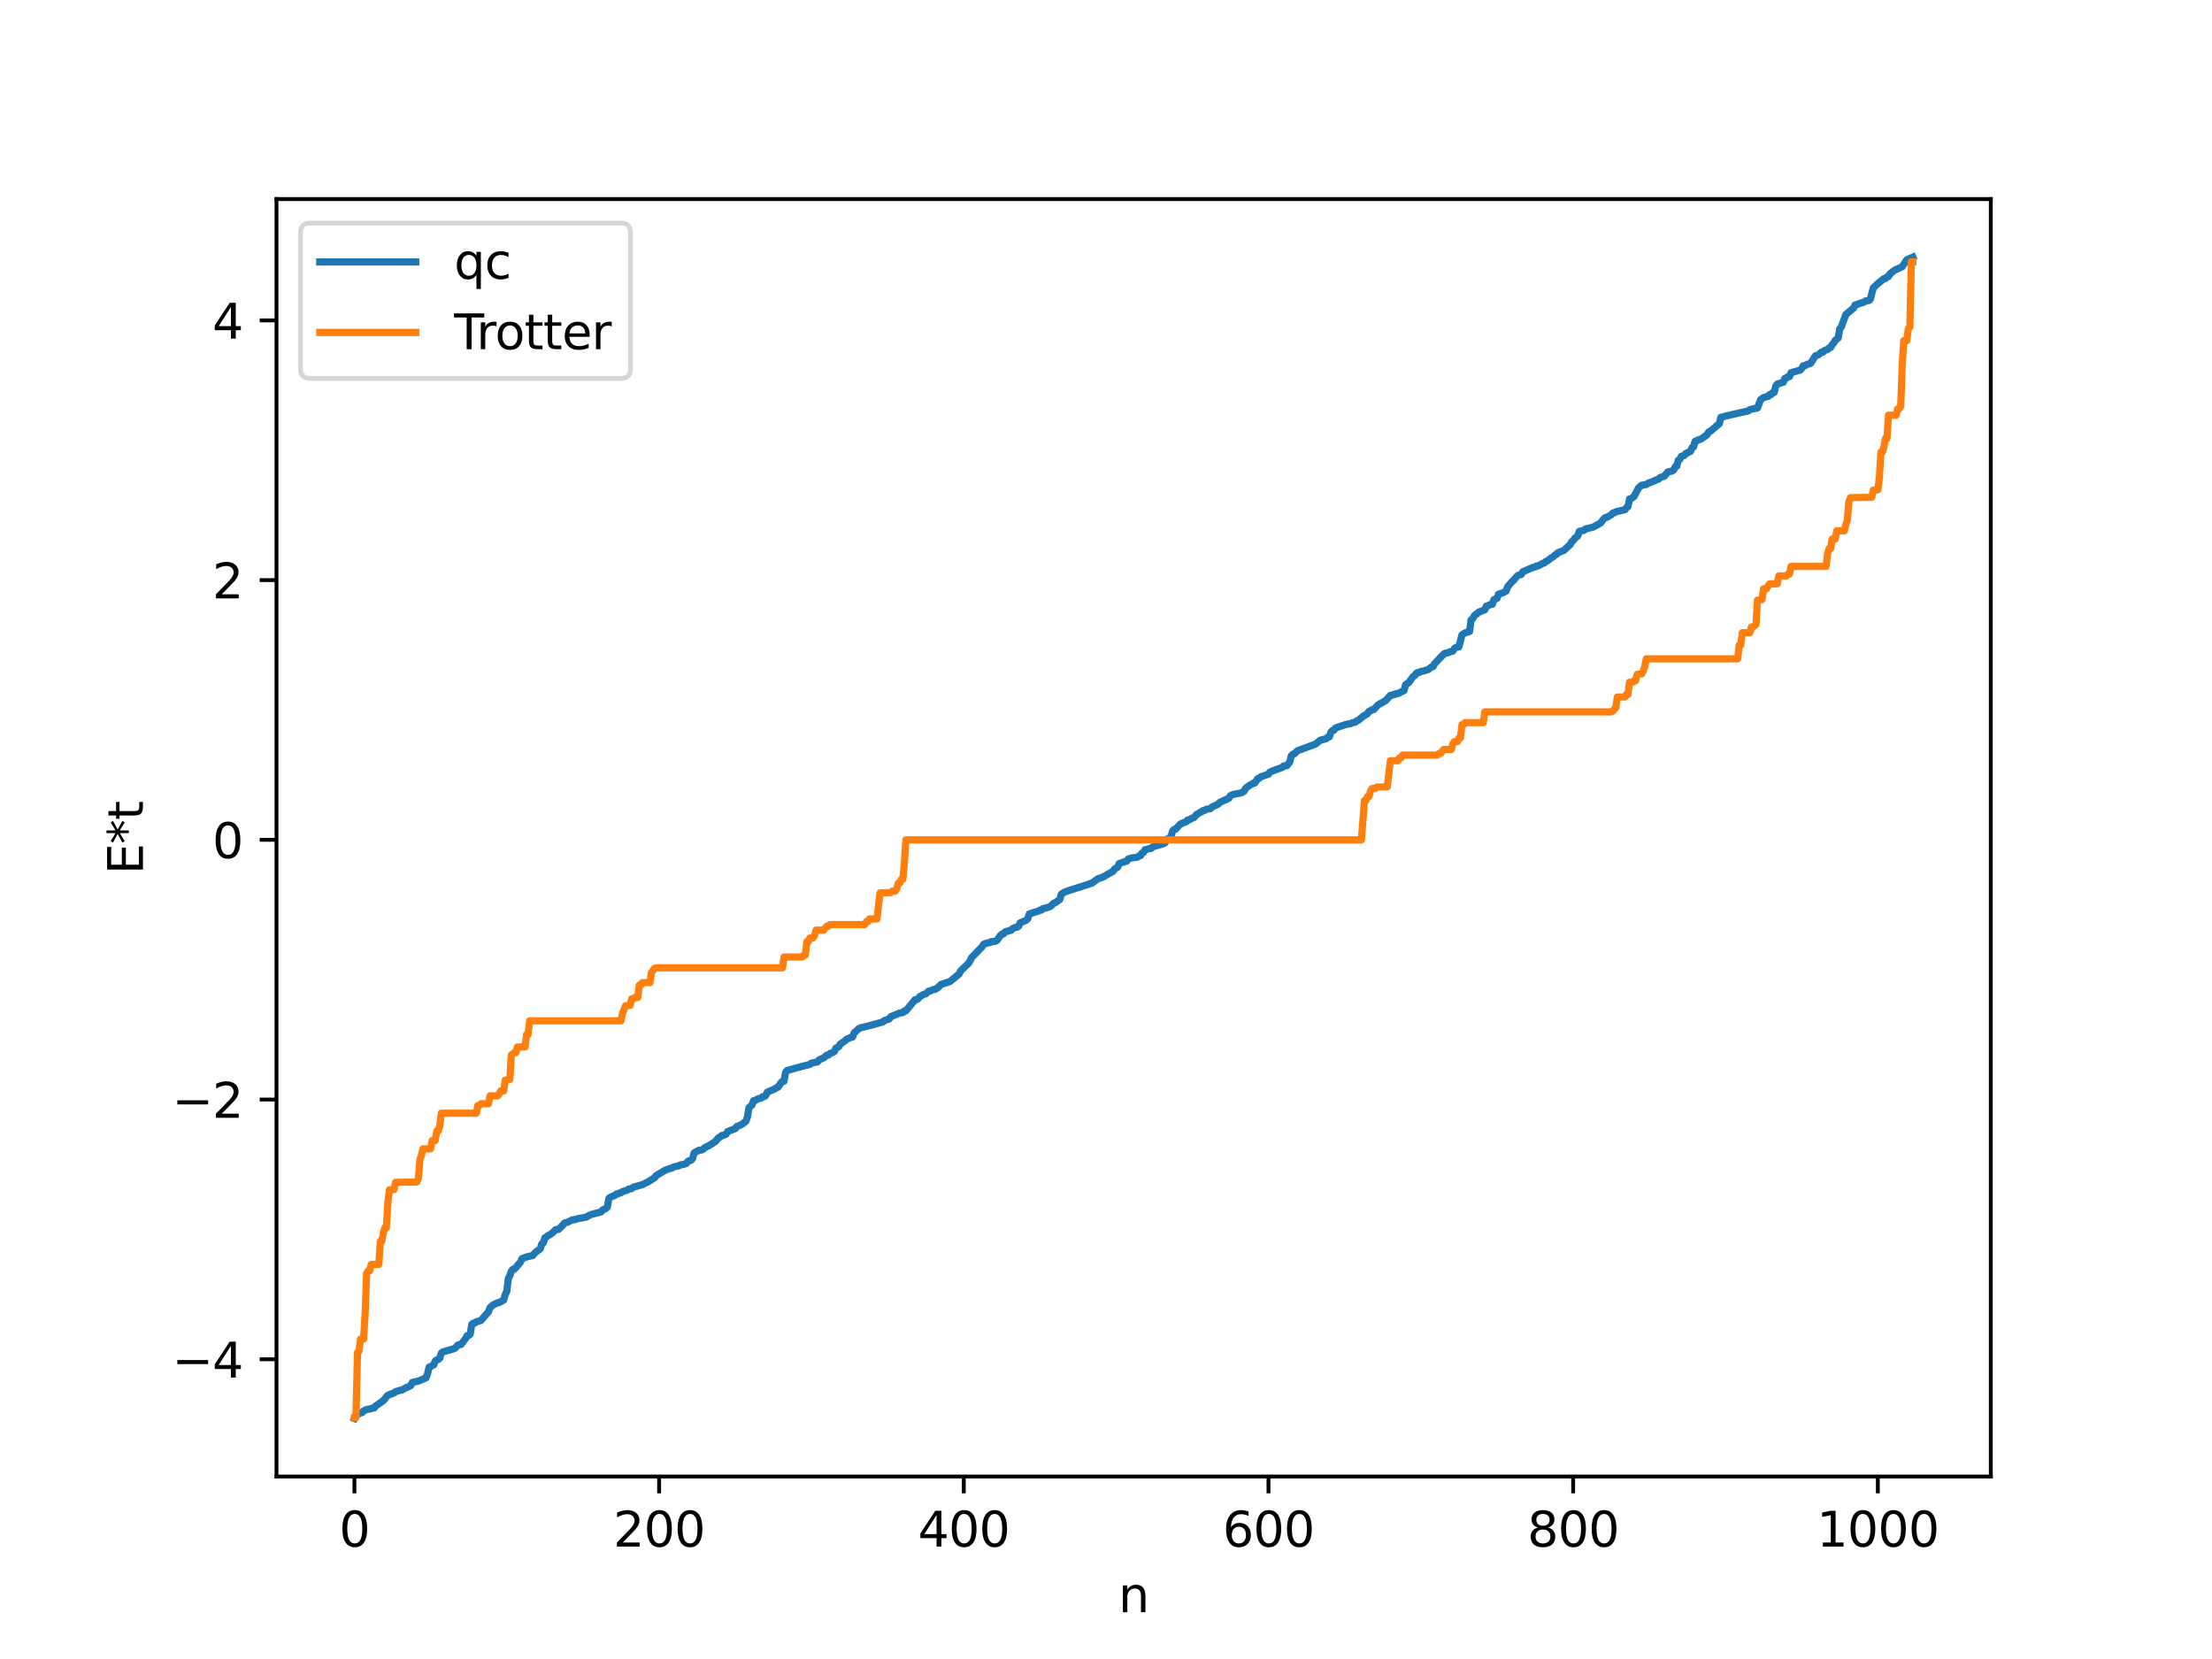 <?xml version="1.0" encoding="utf-8" standalone="no"?>
<!DOCTYPE svg PUBLIC "-//W3C//DTD SVG 1.1//EN"
  "http://www.w3.org/Graphics/SVG/1.1/DTD/svg11.dtd">
<svg xmlns:xlink="http://www.w3.org/1999/xlink" width="460.8pt" height="345.6pt" viewBox="0 0 460.8 345.6" xmlns="http://www.w3.org/2000/svg" version="1.1">
 <defs>
  <style type="text/css">*{stroke-linejoin: round; stroke-linecap: butt}</style>
 </defs>
 <g id="figure_1">
  <g id="patch_1">
   <path d="M 0 345.6 
L 460.8 345.6 
L 460.8 0 
L 0 0 
z
" style="fill: #ffffff"/>
  </g>
  <g id="axes_1">
   <g id="patch_2">
    <path d="M 57.6 307.584 
L 414.72 307.584 
L 414.72 41.472 
L 57.6 41.472 
z
" style="fill: #ffffff"/>
   </g>
   <g id="matplotlib.axis_1">
    <g id="xtick_1">
     <g id="line2d_1">
      <defs>
       <path id="m183172bb69" d="M 0 0 
L 0 3.5 
" style="stroke: #000000; stroke-width: 0.8"/>
      </defs>
      <g>
       <use xlink:href="#m183172bb69" x="73.833" y="307.584" style="stroke: #000000; stroke-width: 0.8"/>
      </g>
     </g>
     <g id="text_1">
      <!-- 0 -->
      <g transform="translate(70.651 322.182) scale(0.1 -0.1)">
       <defs>
        <path id="DejaVuSans-30" d="M 2034 4250 
Q 1547 4250 1301 3770 
Q 1056 3291 1056 2328 
Q 1056 1369 1301 889 
Q 1547 409 2034 409 
Q 2525 409 2770 889 
Q 3016 1369 3016 2328 
Q 3016 3291 2770 3770 
Q 2525 4250 2034 4250 
z
M 2034 4750 
Q 2819 4750 3233 4129 
Q 3647 3509 3647 2328 
Q 3647 1150 3233 529 
Q 2819 -91 2034 -91 
Q 1250 -91 836 529 
Q 422 1150 422 2328 
Q 422 3509 836 4129 
Q 1250 4750 2034 4750 
z
" transform="scale(0.016)"/>
       </defs>
       <use xlink:href="#DejaVuSans-30"/>
      </g>
     </g>
    </g>
    <g id="xtick_2">
     <g id="line2d_2">
      <g>
       <use xlink:href="#m183172bb69" x="137.304" y="307.584" style="stroke: #000000; stroke-width: 0.8"/>
      </g>
     </g>
     <g id="text_2">
      <!-- 200 -->
      <g transform="translate(127.76 322.182) scale(0.1 -0.1)">
       <defs>
        <path id="DejaVuSans-32" d="M 1228 531 
L 3431 531 
L 3431 0 
L 469 0 
L 469 531 
Q 828 903 1448 1529 
Q 2069 2156 2228 2338 
Q 2531 2678 2651 2914 
Q 2772 3150 2772 3378 
Q 2772 3750 2511 3984 
Q 2250 4219 1831 4219 
Q 1534 4219 1204 4116 
Q 875 4013 500 3803 
L 500 4441 
Q 881 4594 1212 4672 
Q 1544 4750 1819 4750 
Q 2544 4750 2975 4387 
Q 3406 4025 3406 3419 
Q 3406 3131 3298 2873 
Q 3191 2616 2906 2266 
Q 2828 2175 2409 1742 
Q 1991 1309 1228 531 
z
" transform="scale(0.016)"/>
       </defs>
       <use xlink:href="#DejaVuSans-32"/>
       <use xlink:href="#DejaVuSans-30" x="63.623"/>
       <use xlink:href="#DejaVuSans-30" x="127.246"/>
      </g>
     </g>
    </g>
    <g id="xtick_3">
     <g id="line2d_3">
      <g>
       <use xlink:href="#m183172bb69" x="200.775" y="307.584" style="stroke: #000000; stroke-width: 0.8"/>
      </g>
     </g>
     <g id="text_3">
      <!-- 400 -->
      <g transform="translate(191.231 322.182) scale(0.1 -0.1)">
       <defs>
        <path id="DejaVuSans-34" d="M 2419 4116 
L 825 1625 
L 2419 1625 
L 2419 4116 
z
M 2253 4666 
L 3047 4666 
L 3047 1625 
L 3713 1625 
L 3713 1100 
L 3047 1100 
L 3047 0 
L 2419 0 
L 2419 1100 
L 313 1100 
L 313 1709 
L 2253 4666 
z
" transform="scale(0.016)"/>
       </defs>
       <use xlink:href="#DejaVuSans-34"/>
       <use xlink:href="#DejaVuSans-30" x="63.623"/>
       <use xlink:href="#DejaVuSans-30" x="127.246"/>
      </g>
     </g>
    </g>
    <g id="xtick_4">
     <g id="line2d_4">
      <g>
       <use xlink:href="#m183172bb69" x="264.246" y="307.584" style="stroke: #000000; stroke-width: 0.8"/>
      </g>
     </g>
     <g id="text_4">
      <!-- 600 -->
      <g transform="translate(254.702 322.182) scale(0.1 -0.1)">
       <defs>
        <path id="DejaVuSans-36" d="M 2113 2584 
Q 1688 2584 1439 2293 
Q 1191 2003 1191 1497 
Q 1191 994 1439 701 
Q 1688 409 2113 409 
Q 2538 409 2786 701 
Q 3034 994 3034 1497 
Q 3034 2003 2786 2293 
Q 2538 2584 2113 2584 
z
M 3366 4563 
L 3366 3988 
Q 3128 4100 2886 4159 
Q 2644 4219 2406 4219 
Q 1781 4219 1451 3797 
Q 1122 3375 1075 2522 
Q 1259 2794 1537 2939 
Q 1816 3084 2150 3084 
Q 2853 3084 3261 2657 
Q 3669 2231 3669 1497 
Q 3669 778 3244 343 
Q 2819 -91 2113 -91 
Q 1303 -91 875 529 
Q 447 1150 447 2328 
Q 447 3434 972 4092 
Q 1497 4750 2381 4750 
Q 2619 4750 2861 4703 
Q 3103 4656 3366 4563 
z
" transform="scale(0.016)"/>
       </defs>
       <use xlink:href="#DejaVuSans-36"/>
       <use xlink:href="#DejaVuSans-30" x="63.623"/>
       <use xlink:href="#DejaVuSans-30" x="127.246"/>
      </g>
     </g>
    </g>
    <g id="xtick_5">
     <g id="line2d_5">
      <g>
       <use xlink:href="#m183172bb69" x="327.717" y="307.584" style="stroke: #000000; stroke-width: 0.8"/>
      </g>
     </g>
     <g id="text_5">
      <!-- 800 -->
      <g transform="translate(318.173 322.182) scale(0.1 -0.1)">
       <defs>
        <path id="DejaVuSans-38" d="M 2034 2216 
Q 1584 2216 1326 1975 
Q 1069 1734 1069 1313 
Q 1069 891 1326 650 
Q 1584 409 2034 409 
Q 2484 409 2743 651 
Q 3003 894 3003 1313 
Q 3003 1734 2745 1975 
Q 2488 2216 2034 2216 
z
M 1403 2484 
Q 997 2584 770 2862 
Q 544 3141 544 3541 
Q 544 4100 942 4425 
Q 1341 4750 2034 4750 
Q 2731 4750 3128 4425 
Q 3525 4100 3525 3541 
Q 3525 3141 3298 2862 
Q 3072 2584 2669 2484 
Q 3125 2378 3379 2068 
Q 3634 1759 3634 1313 
Q 3634 634 3220 271 
Q 2806 -91 2034 -91 
Q 1263 -91 848 271 
Q 434 634 434 1313 
Q 434 1759 690 2068 
Q 947 2378 1403 2484 
z
M 1172 3481 
Q 1172 3119 1398 2916 
Q 1625 2713 2034 2713 
Q 2441 2713 2670 2916 
Q 2900 3119 2900 3481 
Q 2900 3844 2670 4047 
Q 2441 4250 2034 4250 
Q 1625 4250 1398 4047 
Q 1172 3844 1172 3481 
z
" transform="scale(0.016)"/>
       </defs>
       <use xlink:href="#DejaVuSans-38"/>
       <use xlink:href="#DejaVuSans-30" x="63.623"/>
       <use xlink:href="#DejaVuSans-30" x="127.246"/>
      </g>
     </g>
    </g>
    <g id="xtick_6">
     <g id="line2d_6">
      <g>
       <use xlink:href="#m183172bb69" x="391.188" y="307.584" style="stroke: #000000; stroke-width: 0.8"/>
      </g>
     </g>
     <g id="text_6">
      <!-- 1000 -->
      <g transform="translate(378.463 322.182) scale(0.1 -0.1)">
       <defs>
        <path id="DejaVuSans-31" d="M 794 531 
L 1825 531 
L 1825 4091 
L 703 3866 
L 703 4441 
L 1819 4666 
L 2450 4666 
L 2450 531 
L 3481 531 
L 3481 0 
L 794 0 
L 794 531 
z
" transform="scale(0.016)"/>
       </defs>
       <use xlink:href="#DejaVuSans-31"/>
       <use xlink:href="#DejaVuSans-30" x="63.623"/>
       <use xlink:href="#DejaVuSans-30" x="127.246"/>
       <use xlink:href="#DejaVuSans-30" x="190.869"/>
      </g>
     </g>
    </g>
    <g id="text_7">
     <!-- n -->
     <g transform="translate(232.991 335.861) scale(0.1 -0.1)">
      <defs>
       <path id="DejaVuSans-6e" d="M 3513 2113 
L 3513 0 
L 2938 0 
L 2938 2094 
Q 2938 2591 2744 2837 
Q 2550 3084 2163 3084 
Q 1697 3084 1428 2787 
Q 1159 2491 1159 1978 
L 1159 0 
L 581 0 
L 581 3500 
L 1159 3500 
L 1159 2956 
Q 1366 3272 1645 3428 
Q 1925 3584 2291 3584 
Q 2894 3584 3203 3211 
Q 3513 2838 3513 2113 
z
" transform="scale(0.016)"/>
      </defs>
      <use xlink:href="#DejaVuSans-6e"/>
     </g>
    </g>
   </g>
   <g id="matplotlib.axis_2">
    <g id="ytick_1">
     <g id="line2d_7">
      <defs>
       <path id="md534783185" d="M 0 0 
L -3.5 0 
" style="stroke: #000000; stroke-width: 0.8"/>
      </defs>
      <g>
       <use xlink:href="#md534783185" x="57.6" y="283.157" style="stroke: #000000; stroke-width: 0.8"/>
      </g>
     </g>
     <g id="text_8">
      <!-- −4 -->
      <g transform="translate(35.858 286.957) scale(0.1 -0.1)">
       <defs>
        <path id="DejaVuSans-2212" d="M 678 2272 
L 4684 2272 
L 4684 1741 
L 678 1741 
L 678 2272 
z
" transform="scale(0.016)"/>
       </defs>
       <use xlink:href="#DejaVuSans-2212"/>
       <use xlink:href="#DejaVuSans-34" x="83.789"/>
      </g>
     </g>
    </g>
    <g id="ytick_2">
     <g id="line2d_8">
      <g>
       <use xlink:href="#md534783185" x="57.6" y="229.054" style="stroke: #000000; stroke-width: 0.8"/>
      </g>
     </g>
     <g id="text_9">
      <!-- −2 -->
      <g transform="translate(35.858 232.853) scale(0.1 -0.1)">
       <use xlink:href="#DejaVuSans-2212"/>
       <use xlink:href="#DejaVuSans-32" x="83.789"/>
      </g>
     </g>
    </g>
    <g id="ytick_3">
     <g id="line2d_9">
      <g>
       <use xlink:href="#md534783185" x="57.6" y="174.951" style="stroke: #000000; stroke-width: 0.8"/>
      </g>
     </g>
     <g id="text_10">
      <!-- 0 -->
      <g transform="translate(44.237 178.75) scale(0.1 -0.1)">
       <use xlink:href="#DejaVuSans-30"/>
      </g>
     </g>
    </g>
    <g id="ytick_4">
     <g id="line2d_10">
      <g>
       <use xlink:href="#md534783185" x="57.6" y="120.848" style="stroke: #000000; stroke-width: 0.8"/>
      </g>
     </g>
     <g id="text_11">
      <!-- 2 -->
      <g transform="translate(44.237 124.647) scale(0.1 -0.1)">
       <use xlink:href="#DejaVuSans-32"/>
      </g>
     </g>
    </g>
    <g id="ytick_5">
     <g id="line2d_11">
      <g>
       <use xlink:href="#md534783185" x="57.6" y="66.745" style="stroke: #000000; stroke-width: 0.8"/>
      </g>
     </g>
     <g id="text_12">
      <!-- 4 -->
      <g transform="translate(44.237 70.544) scale(0.1 -0.1)">
       <use xlink:href="#DejaVuSans-34"/>
      </g>
     </g>
    </g>
    <g id="text_13">
     <!-- E*t -->
     <g transform="translate(29.778 182.148) rotate(-90) scale(0.1 -0.1)">
      <defs>
       <path id="DejaVuSans-45" d="M 628 4666 
L 3578 4666 
L 3578 4134 
L 1259 4134 
L 1259 2753 
L 3481 2753 
L 3481 2222 
L 1259 2222 
L 1259 531 
L 3634 531 
L 3634 0 
L 628 0 
L 628 4666 
z
" transform="scale(0.016)"/>
       <path id="DejaVuSans-2a" d="M 3009 3897 
L 1888 3291 
L 3009 2681 
L 2828 2375 
L 1778 3009 
L 1778 1831 
L 1422 1831 
L 1422 3009 
L 372 2375 
L 191 2681 
L 1313 3291 
L 191 3897 
L 372 4206 
L 1422 3572 
L 1422 4750 
L 1778 4750 
L 1778 3572 
L 2828 4206 
L 3009 3897 
z
" transform="scale(0.016)"/>
       <path id="DejaVuSans-74" d="M 1172 4494 
L 1172 3500 
L 2356 3500 
L 2356 3053 
L 1172 3053 
L 1172 1153 
Q 1172 725 1289 603 
Q 1406 481 1766 481 
L 2356 481 
L 2356 0 
L 1766 0 
Q 1100 0 847 248 
Q 594 497 594 1153 
L 594 3053 
L 172 3053 
L 172 3500 
L 594 3500 
L 594 4494 
L 1172 4494 
z
" transform="scale(0.016)"/>
      </defs>
      <use xlink:href="#DejaVuSans-45"/>
      <use xlink:href="#DejaVuSans-2a" x="63.184"/>
      <use xlink:href="#DejaVuSans-74" x="113.184"/>
     </g>
    </g>
   </g>
   <g id="line2d_12">
    <path d="M 73.833 295.488 
L 74.15 294.727 
L 74.785 294.524 
L 75.102 294.312 
L 75.42 294.27 
L 75.737 293.938 
L 76.372 293.624 
L 77.324 293.458 
L 77.641 293.304 
L 77.958 293.298 
L 78.276 292.868 
L 79.862 291.771 
L 80.497 290.985 
L 80.815 290.638 
L 82.084 290.167 
L 82.401 289.926 
L 83.036 289.728 
L 83.353 289.602 
L 83.671 289.595 
L 84.623 289.055 
L 84.94 288.968 
L 85.575 288.62 
L 85.892 287.98 
L 87.162 287.702 
L 88.748 287.019 
L 89.066 286.202 
L 89.383 284.825 
L 90.335 284.336 
L 90.653 283.559 
L 90.97 283.295 
L 91.287 283.214 
L 91.605 282.948 
L 91.922 281.909 
L 92.239 281.632 
L 93.191 281.365 
L 94.461 280.987 
L 94.778 280.884 
L 95.413 280.175 
L 96.048 280.069 
L 97 278.817 
L 97.317 278.253 
L 97.634 278.208 
L 97.952 277.933 
L 98.269 275.914 
L 98.586 275.648 
L 98.904 275.605 
L 99.221 275.351 
L 100.173 275.087 
L 101.76 273.265 
L 102.077 272.412 
L 102.712 271.838 
L 103.664 271.392 
L 103.981 271.336 
L 104.934 270.817 
L 105.251 269.633 
L 105.568 269.067 
L 105.886 266.337 
L 106.203 265.773 
L 106.52 264.793 
L 106.838 264.424 
L 107.155 264.395 
L 108.424 262.914 
L 108.742 262.201 
L 109.694 261.84 
L 110.329 261.698 
L 110.963 261.545 
L 111.598 260.843 
L 112.55 260.151 
L 112.867 259.112 
L 113.185 258.917 
L 113.502 257.872 
L 115.089 256.836 
L 115.724 256.182 
L 116.358 256.096 
L 116.993 255.481 
L 117.628 254.754 
L 118.262 254.595 
L 119.215 254.123 
L 119.849 254.061 
L 120.484 253.831 
L 121.119 253.736 
L 122.071 253.57 
L 123.023 253.041 
L 125.244 252.444 
L 125.562 252.031 
L 126.196 251.777 
L 126.514 251.449 
L 126.831 249.66 
L 127.148 249.384 
L 128.1 249.012 
L 128.418 248.728 
L 128.735 248.697 
L 129.053 248.513 
L 129.37 248.468 
L 129.687 248.224 
L 130.639 247.947 
L 130.957 247.698 
L 131.591 247.613 
L 131.909 247.314 
L 132.543 247.143 
L 133.813 246.782 
L 135.082 246.16 
L 135.717 245.74 
L 136.352 245.373 
L 136.669 244.901 
L 138.573 243.777 
L 139.525 243.423 
L 139.843 243.369 
L 140.477 243.049 
L 141.112 242.926 
L 141.429 242.868 
L 141.747 242.663 
L 142.381 242.585 
L 143.016 242.338 
L 143.334 241.895 
L 143.968 241.697 
L 144.286 241.334 
L 144.603 240.169 
L 145.555 239.637 
L 146.19 239.555 
L 146.507 239.378 
L 146.824 239.067 
L 147.777 238.602 
L 149.046 237.772 
L 149.681 237.014 
L 149.998 236.879 
L 150.315 236.561 
L 150.633 236.537 
L 151.267 236.251 
L 151.585 235.713 
L 153.172 235.116 
L 153.489 234.668 
L 154.124 234.421 
L 154.758 234.074 
L 155.393 233.571 
L 155.71 232.641 
L 156.028 230.761 
L 156.662 230.188 
L 156.98 229.302 
L 157.297 229.276 
L 157.932 228.882 
L 158.567 228.765 
L 158.884 228.441 
L 159.201 228.439 
L 159.519 228.226 
L 159.836 227.517 
L 161.423 226.844 
L 161.74 226.588 
L 162.058 226.499 
L 162.692 225.564 
L 163.01 225.248 
L 163.327 225.242 
L 163.644 223.406 
L 163.962 223.013 
L 167.135 222.13 
L 167.77 221.981 
L 168.722 221.734 
L 169.039 221.459 
L 170.309 221.211 
L 170.626 220.785 
L 171.578 220.376 
L 172.213 219.814 
L 172.53 219.813 
L 172.848 219.483 
L 173.482 219.243 
L 173.8 219.056 
L 174.117 218.363 
L 174.752 218.031 
L 175.069 217.477 
L 176.021 216.835 
L 176.339 216.504 
L 177.291 216.085 
L 177.608 216.024 
L 177.925 215.167 
L 178.877 214.317 
L 179.195 214.117 
L 179.829 213.984 
L 182.051 213.414 
L 183.955 212.874 
L 184.272 212.578 
L 185.224 212.28 
L 185.542 211.81 
L 187.446 211.013 
L 188.081 210.937 
L 188.398 210.597 
L 188.715 210.576 
L 190.62 208.269 
L 190.937 208.242 
L 191.254 208.048 
L 191.572 207.645 
L 192.524 207.093 
L 192.841 207.044 
L 193.476 206.471 
L 193.793 206.434 
L 194.428 206.132 
L 194.745 206.123 
L 195.38 205.751 
L 196.015 205.098 
L 197.919 204.458 
L 198.553 203.927 
L 199.823 202.884 
L 200.14 202.231 
L 201.727 200.702 
L 202.044 200.256 
L 202.362 199.529 
L 204.583 197.234 
L 204.9 196.716 
L 205.535 196.48 
L 206.17 196.37 
L 206.487 196.169 
L 207.439 196.057 
L 207.757 195.81 
L 208.391 194.907 
L 208.709 194.601 
L 209.026 194.572 
L 209.343 194.171 
L 209.661 194.013 
L 209.978 194.002 
L 210.296 193.83 
L 210.613 193.811 
L 210.93 193.447 
L 211.565 193.187 
L 211.882 193.151 
L 212.2 192.937 
L 212.517 192.252 
L 213.786 191.689 
L 214.104 191.387 
L 214.421 190.391 
L 215.691 189.982 
L 216.325 189.788 
L 216.643 189.584 
L 216.96 189.583 
L 217.277 189.275 
L 217.912 189.15 
L 218.547 188.927 
L 218.864 188.796 
L 219.499 188.154 
L 219.816 188.049 
L 220.768 187.399 
L 221.086 186.292 
L 221.72 185.849 
L 222.672 185.512 
L 226.798 184.205 
L 227.115 184.031 
L 227.433 184.002 
L 228.702 183.059 
L 229.337 182.873 
L 229.972 182.61 
L 230.606 182.208 
L 231.876 181.506 
L 232.193 181.017 
L 232.828 180.65 
L 233.145 179.891 
L 234.732 179.372 
L 235.049 178.931 
L 235.684 178.742 
L 236.953 178.566 
L 237.271 178.297 
L 237.588 178.247 
L 237.905 177.717 
L 238.223 177.547 
L 238.54 177.003 
L 238.858 176.96 
L 239.492 176.747 
L 239.81 176.742 
L 240.127 176.413 
L 241.714 175.947 
L 242.031 175.883 
L 242.666 175.597 
L 243.3 174.706 
L 243.935 174.355 
L 244.253 173.15 
L 244.57 172.788 
L 244.887 172.749 
L 245.839 171.7 
L 246.474 171.403 
L 247.109 171.187 
L 247.426 170.8 
L 247.743 170.79 
L 248.378 170.412 
L 248.696 170.338 
L 249.33 169.608 
L 249.648 169.488 
L 249.965 169.229 
L 250.282 169.139 
L 250.6 168.868 
L 250.917 168.834 
L 251.234 168.62 
L 252.186 168.435 
L 252.504 168.105 
L 253.456 167.664 
L 253.773 167.508 
L 254.091 167.161 
L 255.995 166.281 
L 256.312 165.762 
L 256.947 165.48 
L 258.534 165.187 
L 259.168 164.83 
L 259.486 164.201 
L 260.438 163.51 
L 260.755 163.395 
L 261.072 163.149 
L 261.39 163.113 
L 262.024 162.193 
L 262.342 162.125 
L 262.659 161.813 
L 264.246 161.275 
L 264.563 160.821 
L 265.515 160.436 
L 267.102 159.873 
L 267.42 159.553 
L 268.054 159.523 
L 268.689 158.737 
L 269.006 157.45 
L 269.324 157.113 
L 269.641 157.031 
L 270.276 156.393 
L 274.084 154.995 
L 275.036 154.198 
L 275.671 154.045 
L 276.305 153.869 
L 276.623 153.54 
L 276.94 153.498 
L 277.258 152.488 
L 277.575 152.2 
L 277.892 152.117 
L 278.21 151.659 
L 280.431 150.892 
L 281.383 150.732 
L 281.7 150.566 
L 282.335 150.441 
L 282.653 150.153 
L 282.97 150.046 
L 283.922 149.249 
L 284.874 148.658 
L 285.191 148.176 
L 285.509 148.081 
L 285.826 147.831 
L 286.143 147.83 
L 287.096 146.835 
L 288.682 145.932 
L 289.634 144.862 
L 289.952 144.848 
L 290.269 144.678 
L 290.586 144.66 
L 290.904 144.479 
L 291.221 144.478 
L 291.856 144.153 
L 292.491 143.851 
L 292.808 142.632 
L 293.443 142.223 
L 294.395 140.925 
L 294.712 140.744 
L 295.029 140.278 
L 295.347 140.099 
L 295.664 140.077 
L 295.981 139.891 
L 296.616 139.765 
L 297.568 139.449 
L 298.203 138.947 
L 298.52 138.873 
L 298.838 138.267 
L 300.742 136.276 
L 301.059 136.086 
L 301.694 135.974 
L 302.011 135.782 
L 302.646 135.643 
L 302.963 135.092 
L 303.281 134.87 
L 303.915 134.761 
L 304.55 132.264 
L 305.185 131.85 
L 306.137 131.549 
L 306.454 129.149 
L 306.772 128.902 
L 307.089 128.327 
L 307.406 127.995 
L 307.724 127.847 
L 308.041 127.515 
L 308.993 127.156 
L 309.31 127.035 
L 309.628 126.258 
L 309.945 126.223 
L 310.262 125.992 
L 310.897 125.869 
L 311.215 124.907 
L 311.849 124.632 
L 312.167 123.789 
L 313.119 123.473 
L 313.753 123.119 
L 314.071 122.219 
L 315.023 121.118 
L 315.34 120.863 
L 315.975 120.064 
L 316.292 119.828 
L 316.927 119.66 
L 317.244 119.096 
L 319.466 118.152 
L 319.783 118.109 
L 320.1 117.898 
L 320.418 117.888 
L 321.37 117.368 
L 321.687 117.287 
L 322.005 116.965 
L 322.322 116.886 
L 322.957 116.35 
L 323.591 115.974 
L 323.909 115.627 
L 324.226 115.498 
L 324.543 115.141 
L 325.813 114.654 
L 326.765 113.727 
L 327.082 113.477 
L 327.4 112.854 
L 327.717 112.619 
L 328.034 112.161 
L 328.669 111.657 
L 328.986 110.698 
L 329.939 110.491 
L 330.256 110.206 
L 331.843 109.821 
L 333.429 108.961 
L 334.064 108.133 
L 334.381 107.831 
L 334.699 107.787 
L 335.651 107.228 
L 335.968 106.878 
L 336.286 106.832 
L 336.603 106.605 
L 338.507 106.183 
L 338.824 105.746 
L 339.142 105.539 
L 339.459 103.935 
L 339.777 103.876 
L 340.411 103.428 
L 341.363 101.601 
L 341.998 101.082 
L 342.95 100.935 
L 343.267 100.696 
L 344.537 100.229 
L 344.854 100.032 
L 345.489 99.838 
L 345.806 99.497 
L 346.758 99.174 
L 347.393 98.334 
L 348.345 98.111 
L 348.662 97.921 
L 348.98 97.232 
L 349.297 97.135 
L 349.615 95.893 
L 349.932 95.699 
L 350.249 95.062 
L 350.884 94.869 
L 351.201 94.448 
L 351.519 94.362 
L 351.836 94.128 
L 352.153 94.043 
L 352.471 93.264 
L 352.788 93.112 
L 353.105 91.936 
L 353.423 91.861 
L 353.74 91.655 
L 354.375 91.46 
L 355.644 90.532 
L 355.962 89.973 
L 356.279 89.855 
L 358.183 88.232 
L 358.5 86.914 
L 358.818 86.89 
L 359.453 86.668 
L 364.213 85.599 
L 364.53 85.327 
L 366.117 84.977 
L 366.752 83.273 
L 367.386 82.82 
L 367.704 82.769 
L 368.021 82.606 
L 368.339 82.588 
L 368.656 82.192 
L 368.973 82.179 
L 369.291 81.778 
L 369.608 81.743 
L 369.925 80.426 
L 370.243 80.012 
L 371.512 79.622 
L 371.829 78.801 
L 372.147 78.776 
L 372.464 78.475 
L 372.781 78.452 
L 373.099 77.651 
L 375.003 77.096 
L 375.32 76.788 
L 375.638 76.195 
L 375.955 76.194 
L 376.59 75.845 
L 376.907 75.812 
L 377.224 75.632 
L 378.177 74.137 
L 378.811 73.918 
L 379.446 73.352 
L 379.763 73.345 
L 380.081 73.02 
L 380.715 72.805 
L 381.033 72.48 
L 381.35 72.4 
L 381.667 71.798 
L 381.985 71.442 
L 382.302 70.915 
L 382.937 70.394 
L 383.254 68.498 
L 383.572 68.116 
L 384.524 65.516 
L 386.11 64.203 
L 386.428 63.548 
L 386.745 63.477 
L 387.38 63.219 
L 388.332 62.94 
L 388.649 62.679 
L 389.284 62.613 
L 389.601 62.387 
L 390.236 59.99 
L 391.188 59.067 
L 392.458 58.039 
L 392.775 58.025 
L 393.092 57.676 
L 393.41 57.603 
L 393.727 57.031 
L 394.679 56.296 
L 396.266 55.559 
L 397.218 54.108 
L 397.853 53.844 
L 398.487 53.568 
L 398.487 53.568 
" clip-path="url(#pbbcca7acf9)" style="fill: none; stroke: #1f77b4; stroke-width: 1.5; stroke-linecap: square"/>
   </g>
   <g id="line2d_13">
    <path d="M 73.833 295.367 
L 74.15 295.367 
L 74.467 281.769 
L 74.785 281.443 
L 75.102 278.945 
L 75.737 278.945 
L 76.054 273.857 
L 76.372 265.268 
L 76.689 264.741 
L 77.006 264.741 
L 77.324 263.412 
L 78.91 263.412 
L 79.228 258.567 
L 79.545 258.567 
L 79.862 256.813 
L 80.18 255.729 
L 80.497 255.729 
L 80.815 250.371 
L 81.132 247.849 
L 82.084 247.806 
L 82.401 246.313 
L 86.844 246.228 
L 87.162 245.411 
L 87.479 241.529 
L 87.796 240.67 
L 88.114 239.326 
L 89.7 239.326 
L 90.018 237.609 
L 90.653 237.609 
L 90.97 235.614 
L 91.287 235.614 
L 91.605 234.575 
L 91.922 231.902 
L 99.221 231.902 
L 99.539 230.309 
L 99.856 230.309 
L 100.173 229.932 
L 101.76 229.932 
L 102.077 228.281 
L 103.664 228.281 
L 103.981 227.909 
L 104.299 227.265 
L 104.934 227.265 
L 105.251 225.001 
L 105.568 225.001 
L 106.203 224.887 
L 106.52 219.777 
L 107.155 219.273 
L 107.472 219.273 
L 107.79 218.096 
L 109.377 218.096 
L 109.694 215.514 
L 110.011 215.514 
L 110.329 212.661 
L 129.37 212.661 
L 129.687 211.04 
L 130.322 209.516 
L 131.274 209.418 
L 131.591 208.092 
L 131.909 208.092 
L 132.226 207.789 
L 132.861 207.789 
L 133.178 205.237 
L 133.496 205.237 
L 133.813 204.702 
L 135.4 204.702 
L 135.717 202.525 
L 136.034 202.232 
L 136.352 201.74 
L 136.669 201.616 
L 163.01 201.616 
L 163.327 199.357 
L 167.135 199.357 
L 167.453 198.944 
L 167.77 198.944 
L 168.087 196.148 
L 168.405 196.148 
L 168.722 195.401 
L 169.357 195.401 
L 169.674 194.92 
L 169.991 193.766 
L 171.578 193.766 
L 172.213 192.953 
L 172.53 192.953 
L 172.848 192.607 
L 180.147 192.607 
L 180.464 192.013 
L 180.781 192.013 
L 181.099 191.431 
L 182.686 191.431 
L 183.32 185.996 
L 185.542 185.948 
L 185.859 185.632 
L 186.494 185.632 
L 186.811 185.155 
L 187.129 183.96 
L 187.446 183.96 
L 187.763 183.15 
L 188.081 183.15 
L 188.398 179.771 
L 188.715 174.951 
L 283.605 174.951 
L 284.239 166.752 
L 284.557 166.752 
L 284.874 165.942 
L 285.191 165.942 
L 285.509 164.747 
L 285.826 164.27 
L 286.461 164.27 
L 286.778 163.954 
L 289 163.906 
L 289.634 158.471 
L 291.221 158.471 
L 291.539 157.888 
L 291.856 157.888 
L 292.173 157.295 
L 299.472 157.295 
L 299.79 156.949 
L 300.107 156.949 
L 300.742 156.136 
L 302.329 156.136 
L 302.646 154.982 
L 302.963 154.501 
L 303.598 154.501 
L 303.915 153.754 
L 304.233 153.754 
L 304.55 150.958 
L 304.867 150.958 
L 305.185 150.545 
L 308.993 150.545 
L 309.31 148.286 
L 335.651 148.286 
L 335.968 148.162 
L 336.603 147.377 
L 336.92 145.2 
L 338.507 145.2 
L 338.824 144.665 
L 339.142 144.665 
L 339.459 142.113 
L 340.094 142.113 
L 340.411 141.81 
L 340.729 141.81 
L 341.046 140.484 
L 341.681 140.386 
L 341.998 140.386 
L 342.315 139.796 
L 342.633 138.862 
L 342.95 137.241 
L 361.991 137.241 
L 362.309 134.388 
L 362.626 134.388 
L 362.943 131.806 
L 364.53 131.806 
L 364.848 130.629 
L 365.165 130.629 
L 365.8 130.124 
L 366.117 125.015 
L 366.434 125.015 
L 367.069 124.901 
L 367.386 122.637 
L 368.021 122.637 
L 368.339 121.993 
L 368.656 121.621 
L 370.243 121.621 
L 370.56 119.97 
L 372.147 119.97 
L 372.464 119.593 
L 372.781 119.593 
L 373.099 118 
L 380.398 118 
L 380.715 115.327 
L 381.033 114.288 
L 381.35 114.288 
L 381.667 112.293 
L 382.302 112.293 
L 382.62 110.576 
L 384.206 110.576 
L 384.524 109.232 
L 384.841 108.373 
L 385.158 104.491 
L 385.476 103.673 
L 389.919 103.589 
L 390.236 102.096 
L 391.188 102.053 
L 391.505 99.531 
L 391.823 94.173 
L 392.14 94.173 
L 392.458 93.089 
L 392.775 91.335 
L 393.092 91.335 
L 393.41 86.49 
L 394.996 86.49 
L 395.314 85.161 
L 395.631 85.161 
L 395.948 84.634 
L 396.266 76.045 
L 396.583 70.957 
L 397.218 70.957 
L 397.535 68.459 
L 397.853 68.133 
L 398.17 54.535 
L 398.487 54.535 
L 398.487 54.535 
" clip-path="url(#pbbcca7acf9)" style="fill: none; stroke: #ff7f0e; stroke-width: 1.5; stroke-linecap: square"/>
   </g>
   <g id="patch_3">
    <path d="M 57.6 307.584 
L 57.6 41.472 
" style="fill: none; stroke: #000000; stroke-width: 0.8; stroke-linejoin: miter; stroke-linecap: square"/>
   </g>
   <g id="patch_4">
    <path d="M 414.72 307.584 
L 414.72 41.472 
" style="fill: none; stroke: #000000; stroke-width: 0.8; stroke-linejoin: miter; stroke-linecap: square"/>
   </g>
   <g id="patch_5">
    <path d="M 57.6 307.584 
L 414.72 307.584 
" style="fill: none; stroke: #000000; stroke-width: 0.8; stroke-linejoin: miter; stroke-linecap: square"/>
   </g>
   <g id="patch_6">
    <path d="M 57.6 41.472 
L 414.72 41.472 
" style="fill: none; stroke: #000000; stroke-width: 0.8; stroke-linejoin: miter; stroke-linecap: square"/>
   </g>
   <g id="legend_1">
    <g id="patch_7">
     <path d="M 64.6 78.828 
L 129.342 78.828 
Q 131.342 78.828 131.342 76.828 
L 131.342 48.472 
Q 131.342 46.472 129.342 46.472 
L 64.6 46.472 
Q 62.6 46.472 62.6 48.472 
L 62.6 76.828 
Q 62.6 78.828 64.6 78.828 
z
" style="fill: #ffffff; opacity: 0.8; stroke: #cccccc; stroke-linejoin: miter"/>
    </g>
    <g id="line2d_14">
     <path d="M 66.6 54.57 
L 76.6 54.57 
L 86.6 54.57 
" style="fill: none; stroke: #1f77b4; stroke-width: 1.5; stroke-linecap: square"/>
    </g>
    <g id="text_14">
     <!-- qc -->
     <g transform="translate(94.6 58.07) scale(0.1 -0.1)">
      <defs>
       <path id="DejaVuSans-71" d="M 947 1747 
Q 947 1113 1208 752 
Q 1469 391 1925 391 
Q 2381 391 2643 752 
Q 2906 1113 2906 1747 
Q 2906 2381 2643 2742 
Q 2381 3103 1925 3103 
Q 1469 3103 1208 2742 
Q 947 2381 947 1747 
z
M 2906 525 
Q 2725 213 2448 61 
Q 2172 -91 1784 -91 
Q 1150 -91 751 415 
Q 353 922 353 1747 
Q 353 2572 751 3078 
Q 1150 3584 1784 3584 
Q 2172 3584 2448 3432 
Q 2725 3281 2906 2969 
L 2906 3500 
L 3481 3500 
L 3481 -1331 
L 2906 -1331 
L 2906 525 
z
" transform="scale(0.016)"/>
       <path id="DejaVuSans-63" d="M 3122 3366 
L 3122 2828 
Q 2878 2963 2633 3030 
Q 2388 3097 2138 3097 
Q 1578 3097 1268 2742 
Q 959 2388 959 1747 
Q 959 1106 1268 751 
Q 1578 397 2138 397 
Q 2388 397 2633 464 
Q 2878 531 3122 666 
L 3122 134 
Q 2881 22 2623 -34 
Q 2366 -91 2075 -91 
Q 1284 -91 818 406 
Q 353 903 353 1747 
Q 353 2603 823 3093 
Q 1294 3584 2113 3584 
Q 2378 3584 2631 3529 
Q 2884 3475 3122 3366 
z
" transform="scale(0.016)"/>
      </defs>
      <use xlink:href="#DejaVuSans-71"/>
      <use xlink:href="#DejaVuSans-63" x="63.477"/>
     </g>
    </g>
    <g id="line2d_15">
     <path d="M 66.6 69.249 
L 76.6 69.249 
L 86.6 69.249 
" style="fill: none; stroke: #ff7f0e; stroke-width: 1.5; stroke-linecap: square"/>
    </g>
    <g id="text_15">
     <!-- Trotter -->
     <g transform="translate(94.6 72.749) scale(0.1 -0.1)">
      <defs>
       <path id="DejaVuSans-54" d="M -19 4666 
L 3928 4666 
L 3928 4134 
L 2272 4134 
L 2272 0 
L 1638 0 
L 1638 4134 
L -19 4134 
L -19 4666 
z
" transform="scale(0.016)"/>
       <path id="DejaVuSans-72" d="M 2631 2963 
Q 2534 3019 2420 3045 
Q 2306 3072 2169 3072 
Q 1681 3072 1420 2755 
Q 1159 2438 1159 1844 
L 1159 0 
L 581 0 
L 581 3500 
L 1159 3500 
L 1159 2956 
Q 1341 3275 1631 3429 
Q 1922 3584 2338 3584 
Q 2397 3584 2469 3576 
Q 2541 3569 2628 3553 
L 2631 2963 
z
" transform="scale(0.016)"/>
       <path id="DejaVuSans-6f" d="M 1959 3097 
Q 1497 3097 1228 2736 
Q 959 2375 959 1747 
Q 959 1119 1226 758 
Q 1494 397 1959 397 
Q 2419 397 2687 759 
Q 2956 1122 2956 1747 
Q 2956 2369 2687 2733 
Q 2419 3097 1959 3097 
z
M 1959 3584 
Q 2709 3584 3137 3096 
Q 3566 2609 3566 1747 
Q 3566 888 3137 398 
Q 2709 -91 1959 -91 
Q 1206 -91 779 398 
Q 353 888 353 1747 
Q 353 2609 779 3096 
Q 1206 3584 1959 3584 
z
" transform="scale(0.016)"/>
       <path id="DejaVuSans-65" d="M 3597 1894 
L 3597 1613 
L 953 1613 
Q 991 1019 1311 708 
Q 1631 397 2203 397 
Q 2534 397 2845 478 
Q 3156 559 3463 722 
L 3463 178 
Q 3153 47 2828 -22 
Q 2503 -91 2169 -91 
Q 1331 -91 842 396 
Q 353 884 353 1716 
Q 353 2575 817 3079 
Q 1281 3584 2069 3584 
Q 2775 3584 3186 3129 
Q 3597 2675 3597 1894 
z
M 3022 2063 
Q 3016 2534 2758 2815 
Q 2500 3097 2075 3097 
Q 1594 3097 1305 2825 
Q 1016 2553 972 2059 
L 3022 2063 
z
" transform="scale(0.016)"/>
      </defs>
      <use xlink:href="#DejaVuSans-54"/>
      <use xlink:href="#DejaVuSans-72" x="46.334"/>
      <use xlink:href="#DejaVuSans-6f" x="85.197"/>
      <use xlink:href="#DejaVuSans-74" x="146.379"/>
      <use xlink:href="#DejaVuSans-74" x="185.588"/>
      <use xlink:href="#DejaVuSans-65" x="224.797"/>
      <use xlink:href="#DejaVuSans-72" x="286.32"/>
     </g>
    </g>
   </g>
  </g>
 </g>
 <defs>
  <clipPath id="pbbcca7acf9">
   <rect x="57.6" y="41.472" width="357.12" height="266.112"/>
  </clipPath>
 </defs>
</svg>
